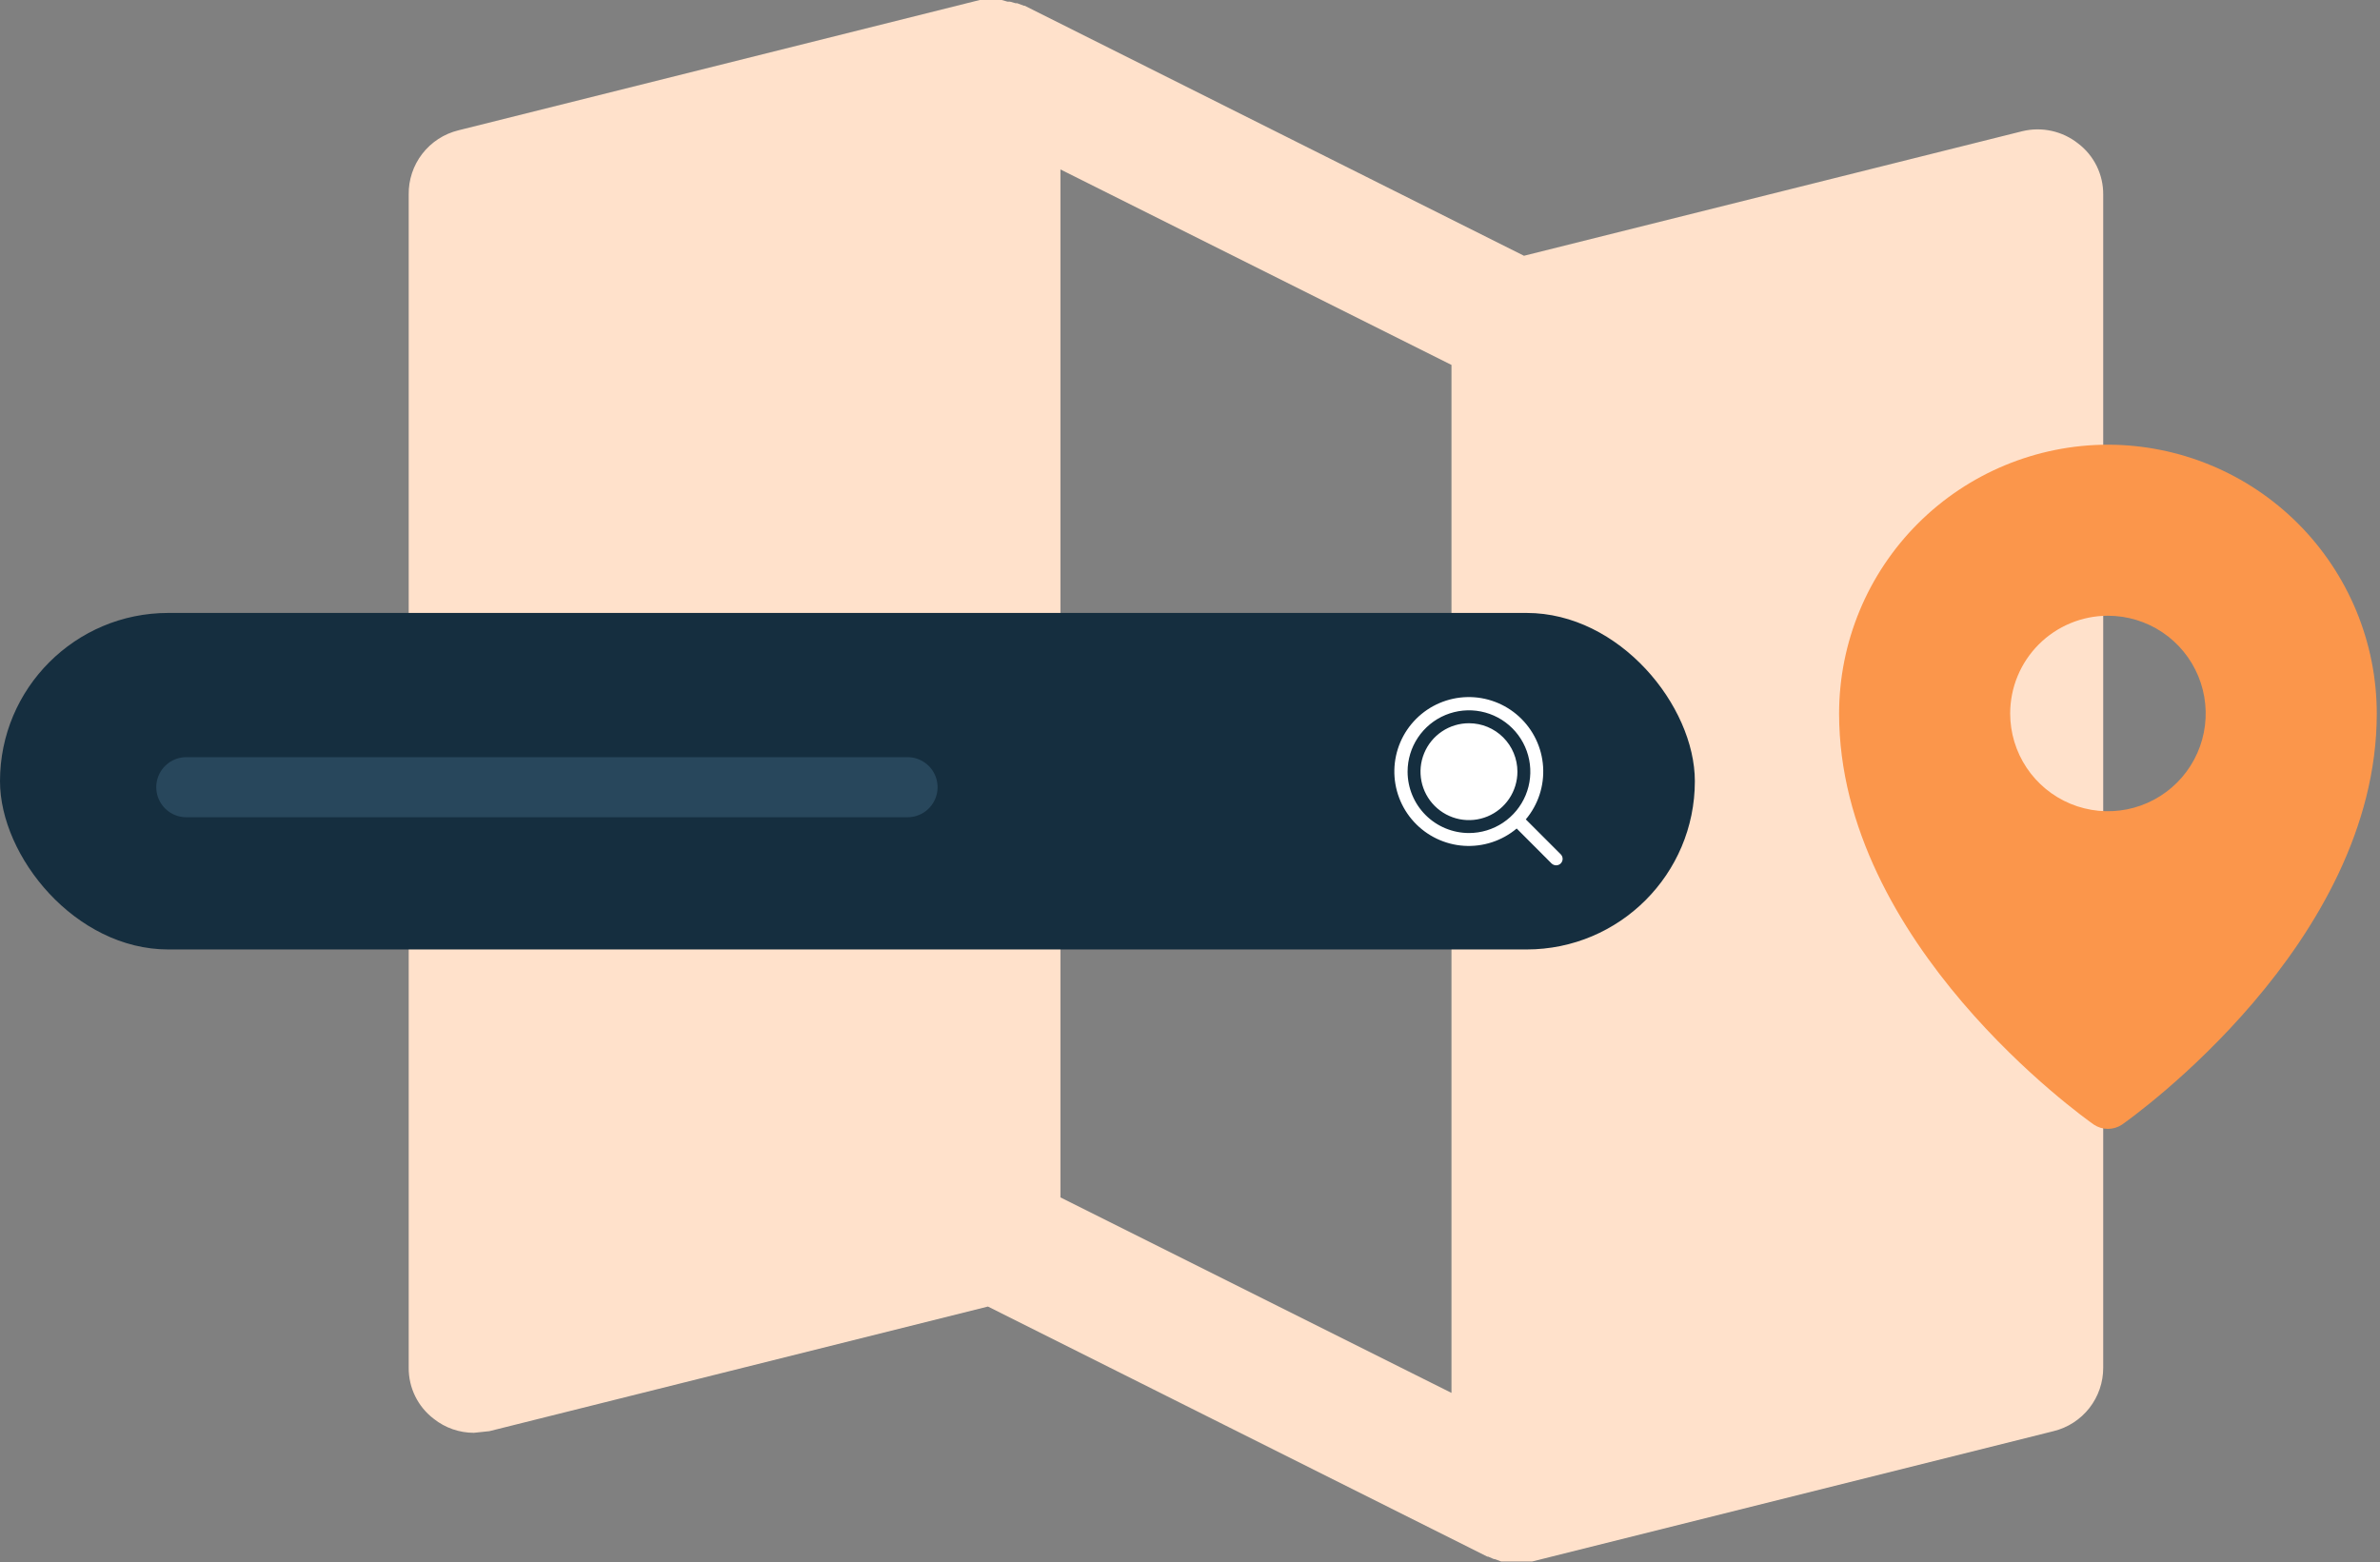 <svg width="198" height="130" viewBox="0 0 198 130" fill="none" xmlns="http://www.w3.org/2000/svg">
<rect x="0" y="0" width="198" height="130" fill="#808080" stroke="none"/>
<path d="M172.872 11.928C172.231 11.423 171.483 11.068 170.684 10.892C169.886 10.716 169.059 10.723 168.264 10.912L126.785 21.282L85.239 0.474H85.171L84.629 0.271H84.493L84.019 0.136H83.816L83.341 0H81.511L38.135 10.844C36.941 11.136 35.882 11.825 35.13 12.797C34.379 13.77 33.981 14.969 34.001 16.198V113.795C33.993 114.621 34.179 115.438 34.544 116.18C34.908 116.921 35.442 117.567 36.102 118.065C37.047 118.812 38.218 119.217 39.423 119.217L40.711 119.081L82.189 108.712L123.735 129.519H123.803L124.277 129.722H124.345L124.887 129.925H127.463L170.839 119.081C172.022 118.792 173.073 118.114 173.823 117.155C174.572 116.196 174.978 115.012 174.973 113.795V16.198C174.981 15.372 174.795 14.555 174.431 13.814C174.066 13.072 173.532 12.426 172.872 11.928ZM120.753 115.896L88.221 99.63V14.097L120.753 30.363V115.896Z" fill="#FFE1CB"/>
<path d="M175.366 37C169.436 37.007 163.751 39.365 159.558 43.558C155.365 47.751 153.007 53.436 153 59.366C153 78.504 173.333 92.966 174.197 93.576C174.543 93.806 174.95 93.929 175.366 93.929C175.782 93.929 176.189 93.806 176.535 93.576C177.399 92.966 197.732 78.504 197.732 59.366C197.725 53.436 195.366 47.751 191.174 43.558C186.981 39.365 181.296 37.007 175.366 37ZM175.366 51.233C176.974 51.233 178.547 51.71 179.884 52.603C181.222 53.497 182.264 54.767 182.88 56.254C183.495 57.74 183.656 59.375 183.343 60.953C183.029 62.53 182.254 63.979 181.117 65.117C179.979 66.254 178.53 67.029 176.953 67.343C175.375 67.656 173.74 67.495 172.253 66.88C170.767 66.264 169.497 65.222 168.603 63.884C167.71 62.547 167.233 60.974 167.233 59.366C167.233 57.209 168.09 55.14 169.615 53.615C171.14 52.09 173.209 51.233 175.366 51.233Z" fill="#FB964B"/>
<rect y="51" width="141" height="28" rx="14" fill="#152E3F"/>
<path d="M126.239 64.207C126.239 65.004 126.002 65.784 125.559 66.447C125.116 67.109 124.487 67.626 123.75 67.931C123.014 68.236 122.203 68.316 121.421 68.161C120.639 68.005 119.921 67.621 119.357 67.057C118.794 66.494 118.41 65.775 118.254 64.994C118.099 64.212 118.178 63.401 118.484 62.665C118.789 61.928 119.305 61.299 119.968 60.856C120.631 60.413 121.41 60.177 122.208 60.177C123.277 60.177 124.302 60.601 125.058 61.357C125.814 62.113 126.239 63.138 126.239 64.207ZM129.84 71.846C129.739 71.944 129.604 72 129.463 72C129.321 71.999 129.184 71.944 129.08 71.846L126.178 68.937C124.956 69.963 123.384 70.478 121.791 70.375C120.199 70.271 118.707 69.556 117.628 68.379C116.55 67.203 115.967 65.655 116.001 64.059C116.036 62.464 116.685 60.943 117.814 59.814C118.943 58.685 120.464 58.036 122.06 58.002C123.656 57.967 125.204 58.55 126.38 59.628C127.557 60.707 128.272 62.198 128.375 63.791C128.479 65.384 127.964 66.955 126.937 68.177L129.84 71.08C129.89 71.13 129.931 71.189 129.958 71.255C129.986 71.321 130 71.391 130 71.463C130 71.534 129.986 71.604 129.958 71.67C129.931 71.736 129.89 71.796 129.84 71.846ZM122.208 69.313C123.218 69.313 124.205 69.013 125.044 68.452C125.884 67.891 126.538 67.094 126.925 66.161C127.311 65.228 127.412 64.202 127.215 63.211C127.018 62.221 126.532 61.311 125.818 60.597C125.104 59.883 124.194 59.397 123.204 59.2C122.213 59.003 121.187 59.104 120.254 59.49C119.321 59.877 118.523 60.531 117.962 61.371C117.401 62.21 117.102 63.197 117.102 64.207C117.104 65.561 117.642 66.858 118.599 67.816C119.556 68.773 120.854 69.311 122.208 69.313Z" fill="white"/>
<line x1="15.5" y1="65.5" x2="75.5" y2="65.5" stroke="#28475C" stroke-width="5" stroke-linecap="round"/>
</svg>
